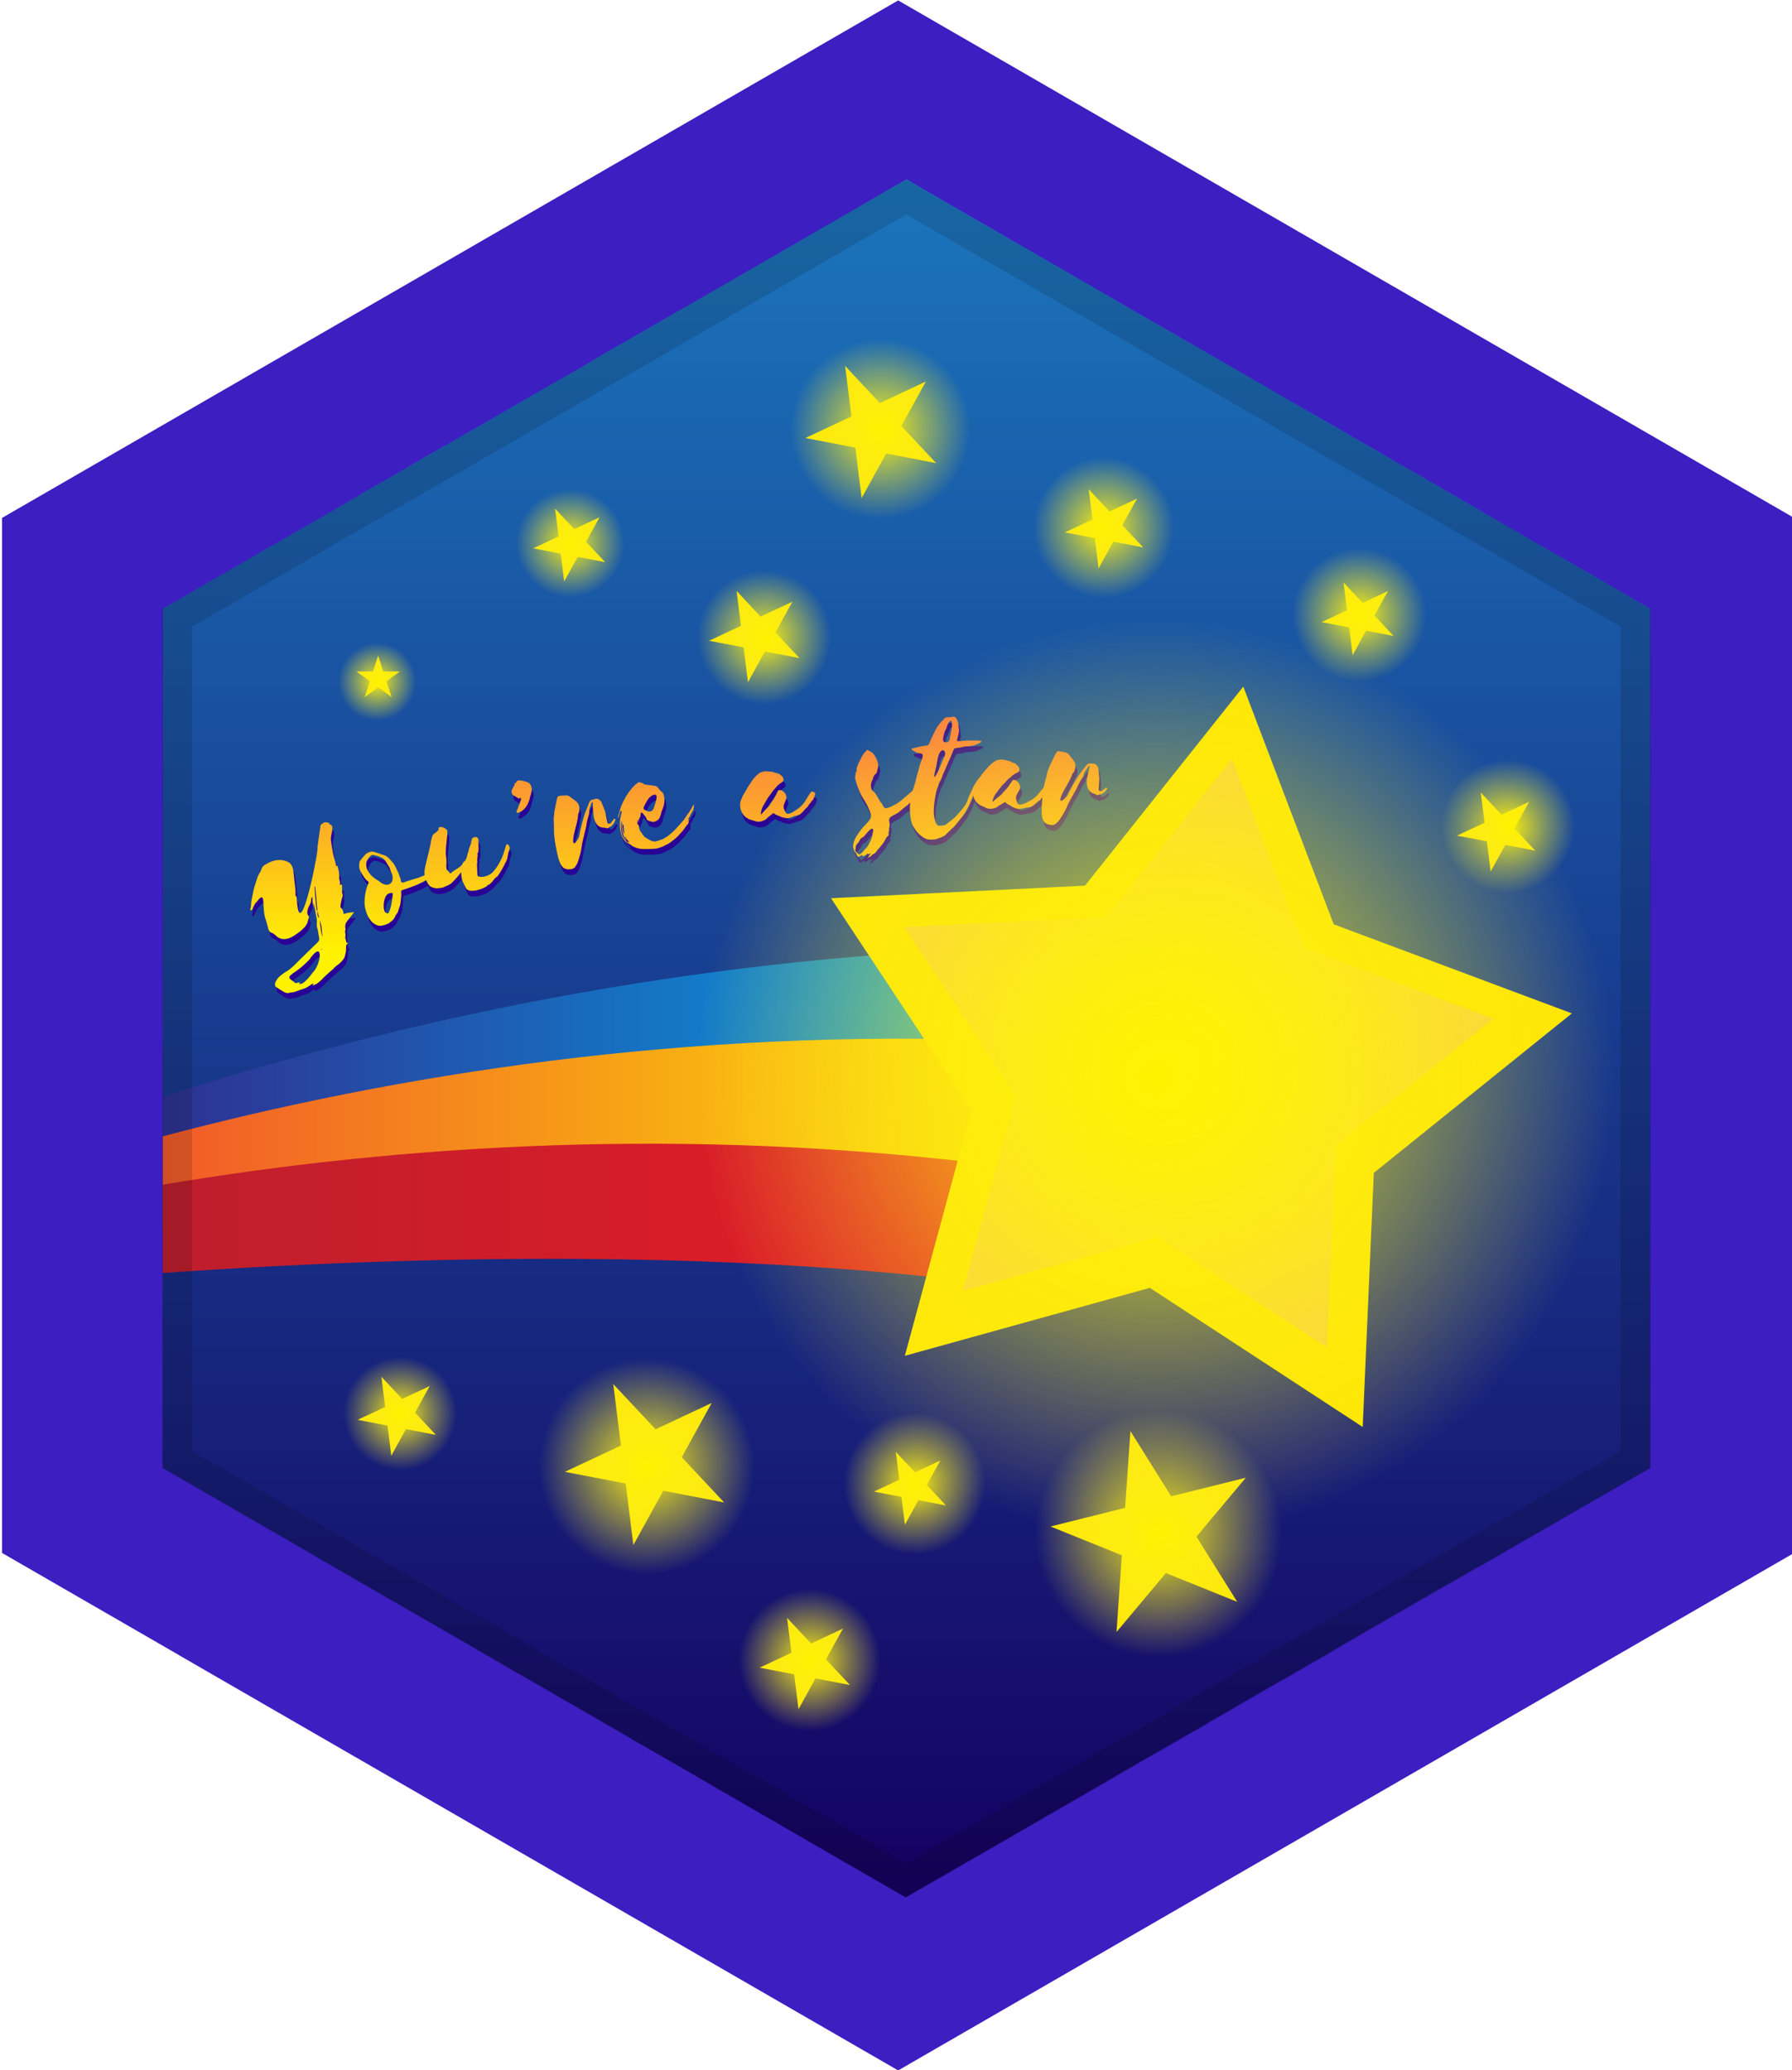 <svg xmlns="http://www.w3.org/2000/svg" xmlns:xlink="http://www.w3.org/1999/xlink" enable-background="new 0 0 110.841 128.017" viewBox="0 0 110.841 128.017"><linearGradient id="a" x1="56.07" x2="56.07" y1="11.085" y2="117.325" gradientUnits="userSpaceOnUse"><stop offset="0" stop-color="#1b75bc"/><stop offset="1" stop-color="#150060"/></linearGradient><linearGradient id="b" x1="10.07" x2="66.93" y1="65.605" y2="65.605" gradientUnits="userSpaceOnUse"><stop offset="0" stop-color="#2e3192"/><stop offset="1" stop-color="#00aeef"/></linearGradient><linearGradient id="c" x1="10.07" x2="69.03" y1="70.101" y2="70.101" gradientUnits="userSpaceOnUse"><stop offset="0" stop-color="#f15a29"/><stop offset="1" stop-color="#fff200"/></linearGradient><linearGradient id="d" x1="10.07" x2="70.22" y1="75.618" y2="75.618" gradientUnits="userSpaceOnUse"><stop offset="0" stop-color="#be1e2d"/><stop offset="1" stop-color="#ed1c24"/></linearGradient><radialGradient id="e" cx="75.304" cy="61.908" r="18.209" gradientTransform="matrix(1 .001 -.001 1 -1.112 3.155)" gradientUnits="userSpaceOnUse"><stop offset="0" stop-color="#fff200"/><stop offset="1" stop-color="#fbd140"/></radialGradient><linearGradient id="f"><stop offset="0" stop-color="#fff200"/><stop offset="1" stop-color="#fb7e40"/></linearGradient><linearGradient id="g" x1="18.693" x2="18.693" y1="58.888" y2="45.41" gradientUnits="userSpaceOnUse" xlink:href="#f"/><linearGradient id="h" x1="24.454" x2="24.454" y1="58.888" y2="45.41" gradientUnits="userSpaceOnUse" xlink:href="#f"/><linearGradient id="i" x1="28.892" x2="28.892" y1="58.888" y2="45.41" gradientUnits="userSpaceOnUse" xlink:href="#f"/><linearGradient id="j" x1="32.269" x2="32.269" y1="58.888" y2="45.41" gradientUnits="userSpaceOnUse" xlink:href="#f"/><linearGradient id="k" x1="36.156" x2="36.156" y1="58.888" y2="45.41" gradientUnits="userSpaceOnUse" xlink:href="#f"/><linearGradient id="l" x1="40.58" x2="40.58" y1="58.888" y2="45.41" gradientUnits="userSpaceOnUse" xlink:href="#f"/><linearGradient id="m" x1="48.103" x2="48.103" y1="58.888" y2="45.41" gradientUnits="userSpaceOnUse" xlink:href="#f"/><linearGradient id="n" x1="54.832" x2="54.832" y1="58.888" y2="45.41" gradientUnits="userSpaceOnUse" xlink:href="#f"/><linearGradient id="o" x1="58.496" x2="58.496" y1="58.888" y2="45.41" gradientUnits="userSpaceOnUse" xlink:href="#f"/><linearGradient id="p" x1="62.538" x2="62.538" y1="58.888" y2="45.41" gradientUnits="userSpaceOnUse" xlink:href="#f"/><linearGradient id="q" x1="66.458" x2="66.458" y1="58.888" y2="45.41" gradientUnits="userSpaceOnUse" xlink:href="#f"/><radialGradient id="r" cx="71.5" cy="66.667" r="28.375" gradientUnits="userSpaceOnUse"><stop offset="0" stop-color="#fff200"/><stop offset="1" stop-color="#f9ed32" stop-opacity="0"/></radialGradient><linearGradient id="s"><stop offset="0" stop-color="#fff200"/><stop offset=".358" stop-color="#fcf018" stop-opacity=".642"/><stop offset=".736" stop-color="#faee2b" stop-opacity=".264"/><stop offset="1" stop-color="#f9ed32" stop-opacity="0"/></linearGradient><radialGradient id="t" cx="54.458" cy="26.531" r="5.563" gradientUnits="userSpaceOnUse" xlink:href="#s"/><radialGradient id="u" cx="68.271" cy="32.625" r="4.344" gradientUnits="userSpaceOnUse" xlink:href="#s"/><radialGradient id="v" cx="84.083" cy="38.031" r="4.135" gradientUnits="userSpaceOnUse" xlink:href="#s"/><radialGradient id="w" cx="93.271" cy="51.094" r="4.135" gradientUnits="userSpaceOnUse" xlink:href="#s"/><radialGradient id="x" cx="47.271" cy="39.406" r="4.135" gradientUnits="userSpaceOnUse" xlink:href="#s"/><radialGradient id="y" cx="35.271" cy="33.594" r="3.344" gradientUnits="userSpaceOnUse" xlink:href="#s"/><radialGradient id="z" cx="23.333" cy="42.156" r="2.406" gradientUnits="userSpaceOnUse" xlink:href="#s"/><radialGradient id="A" cx="24.75" cy="87.406" r="3.5" gradientUnits="userSpaceOnUse" xlink:href="#s"/><radialGradient id="B" cx="40" cy="90.656" r="6.667" gradientUnits="userSpaceOnUse" xlink:href="#s"/><radialGradient id="C" cx="50.083" cy="102.656" r="4.385" gradientUnits="userSpaceOnUse" xlink:href="#s"/><radialGradient id="D" cx="56.583" cy="91.74" r="4.385" gradientUnits="userSpaceOnUse" xlink:href="#s"/><radialGradient id="E" cx="71.667" cy="94.823" r="7.635" gradientUnits="userSpaceOnUse" xlink:href="#s"/><path fill="#3d1ec1" d="m110.975 32.026v64l-55.42 32-44.35-25.6-.2-.12-10.88-6.28v-64l55.43-32z"/><path fill="url(#a)" d="m102.07 37.635v53.14l-.01.01-1.09.62-.33.19-.13.07-.88.51-3.14 1.81-.2.12-1.93 1.11-.16.09-1.48.86-.47.27-.14.08-.47.27-.24.13-.03.01-.1.04-.11.07-2.46 1.41-.57.33-.82.47-1.05.6-.04.03-1.23.71-.45.26-.02.02h-.01l-1.54.89-.87.52-.16.09-1.1.63-.05.03-.07.04-.08.05-.41.24-.03.01-.05.03-.05.02-.06.04v.01l-.78.45-.18.09-.02.02-.04.02-1.01.58-.14.08-.15.09-.05.03-.32.18-.24.14h-.01l-.07.04-.64.38-.2.12-.33.19-.25.14c0 .01-.01.01-.01.01l-.47.27-.42.24-.04.03-.57.33-2.33 1.34-.63.36-.06.03-3.5 2.03-.02.01-.01.01-.4.23-.35.2-.5.29-.14.08-1.25.72-.98.57-.39.22-.01.01-.43.25-.4.23-2.36 1.36-.36.21-.04.02-.18.1-.5.29-1.87 1.08-.56.32h-.01l-.32.19-.48.28-.14-.08-1.28-.74-.85-.49-.03-.01-.91-.53-.17-.1-.05-.03-.18-.1-.43-.25-.17-.1-3.36-1.94-.04-.03-2.07-1.19-4.75-2.76-.61-.35-.69-.39-.93-.54-.22-.12-.09-.06-.03-.02-2.23-1.29-1.22-.71-.37-.21-.39-.22-.08-.05-.15-.08-.26-.15-.24-.15-.09-.05-.35-.2-.08-.05-.08-.04-.04-.03-1.3-.74-.05-.03-.15-.08-.37-.22-1.71-.99-2.51-1.46-2.09-1.2-.82-.47-.09-.05-.5-.29-.01-.01-.21-.12h-.01l-1.04-.6c-.01-.01-.01-.01-.02-.01l-1.86-1.08-1.02-.59-1.33-.77-.72-.43-.04-.02-.02-.01-.29-.17s-.01 0-.02-.01l-.26-.15-.02-.01-3.3-1.9-3.41-1.97-.09-.05-.08-.04-.03-.02v-53.14l5.66-3.26.77-.46h.01l.25-.14.58-.33 1.75-1.01 2.27-1.31.82-.48.15-.09 2.07-1.19.98-.57 1.01-.59.42-.24.45-.26.25-.14h.01l.57-.33 3.23-1.86 1.58-.92.17-.09 1.66-.95.78-.45.38-.22.44-.26 1.1-.65.52-.3 2.28-1.3.69-.41 1.4-.8h.01l.05-.03 5.72-3.3.19-.11.27-.16 2.86-1.65 3.21-1.86 1.44-.83 1.06.62 6.49 3.75 2.6 1.5 3.95 2.28 1.34.77 6.64 3.83 1.04.61 2.3 1.31.87.5 1.52.88 1.37.79.8.46.09.06 1.81 1.04 3.78 2.18.04.03v.01l.26.14.26.16.4.23.92.53.54.31.02.01 1.92 1.11.78.44.44.25 1.94 1.12z"/><path fill="url(#b)" d="m66.93 64.495s-1.41-.1-4.19-.06c-7.59.11-25.39 1.24-52.67 8.09v-4.7c13.54-4.37 30.58-8.24 49.98-9.14l6.77 1.48z"/><path fill="url(#c)" d="m69.03 68.375-.27 4.33s-2.2-.34-6.56-.57c-8.74-.44-26.21-.41-52.13 3.84v-5.71c14.22-3.77 32.27-6.72 52.56-5.9l.11.07z"/><path fill="url(#d)" d="m70.22 77.195-2.36 3.32s-18.55-4.53-57.79-1.8v-5.46c14.26-2.4 32.26-3.7 52.13-1.12.74.09 1.49.19 2.24.3z"/><path fill="#ffe600" d="m76.901 42.456 5.593 14.699 14.732 5.508-12.252 9.862-.686 15.713-13.165-8.604-15.156 4.203 4.115-15.18-8.68-13.115 15.708-.777z"/><path fill="url(#e)" d="m76.207 46.921 4.447 11.688 11.713 4.38-9.742 7.841-.546 12.493-10.468-6.841-12.051 3.341 3.272-12.07-6.902-10.428 12.49-.618z"/><path fill="#290296" d="m20.988 53.891c.036.178.126.426.115.621-.004.103-.029.206.021.286.037.059.021.171.018.275.04-.002.06-.022.112-.028.024.106.017.229.018.351.001.1-.001.198.035.281.032.072-.045.202-.064.304-.02.108-.04.219-.067.331-.007.053-.002.102.011.175.095.003.182.278.184.392.22-.093.416-.101.648-.12-.101.126-.182.231-.263.338-.081.106-.166.201-.231.314-.057.097-.066.216-.056.315 0 .038.025.067.021.094-.082.171.042.292-.024.47-.007.015-.003.027.005.049.022.094.043.189.078.317.011-.004.05-.006.101-.012-.045.055-.096.113-.112.157-.021.059-.023.165-.018.237.011.151-.048.325-.09.495-.003.027-.029.062-.043.093-.122.161-.253.31-.418.415-.093.059-.175.157-.26.241-.187.162-.383.328-.57.517-.091.1-.199.202-.293.283-.119.104-.249.163-.4.211.025-.036.034-.078.062-.141-.075.043-.12.061-.172.095-.14.108-.28.195-.428.238-.171.05-.35.123-.516.185-.077.029-.159.045-.227.055-.035.005-.071-.01-.103.004-.165.082-.302.009-.421-.058-.156-.088-.324-.202-.474-.308-.053-.03-.063-.182-.006-.297.072-.146.17-.276.286-.367.128-.099.255-.205.39-.279.274-.151.52-.42.757-.658.381-.373.755-.741 1.132-1.105.143-.145.155-.168.125-.332-.028-.15-.059-.324-.084-.495-.004-.011-.004-.011-.009-.022-.099-.258-.009-.407-.061-.683s-.107-.562-.163-.849c-.004-.011-.013-.033-.04-.036.018.083.02.159.038.242-.085-.185-.084-.43-.101-.655-.012.004-.024.009-.029-.002-.019.059-.049.122-.043.171-.002.245-.15.353-.213.609-.035.155-.038.285.052.378.016.007.029.041.03.078-.014.07-.039.144-.064.218-.057.305-.272.479-.481.665-.091.074-.187.138-.282.203-.494.351-.917.37-1.239.049-.276-.276-.369-.06-.475-.492-.166-.678-.222-.562-.266-1.278-.028-.459-.003-.882-.429-.303-.105.083-.151.205-.206.307-.017.059-.046.123-.079.176-.018.021-.067.041-.09.05-.016-.006-.023-.055-.021-.082.069-.199.04-.368.075-.552.077-.383.137-.745.275-1.126.04-.107.069-.243.112-.344.04-.094.097-.178.144-.266.036-.067.073-.133.087-.203.033-.091.088-.165.164-.221.531-.355 1.026-.419 1.45-.223.267.116.352.398.374.717.018.247.06.508.084.752.013.135.035.27.036.411-.022.472.064.026.084.495.163 2.73 1.21-2.398 1.268-3.11-.001-.153.02-.303.042-.45.034-.219.068-.46.097-.687.016-.108.042-.225.045-.335.002-.063.048-.112.103-.139.241-.119.026-.099.277-.086.229.012.08.067.262.149.237.107-.034.65.007.953.042.314.075.54.138.842.048.234.154.506.191.76.025-.009.052-.007.077-.016zm-1.904 7.053c.13-.131.243-.279.356-.427.57-.549.709-2.152-.204-.81-.293.297-.592.573-.933.777-.059.05-.124.094-.182.139-.114.09-.147.197-.061.271.09.077.191.142.288.219.041.035.08.051.151.015.051-.025.116-.008.204-.018-.059.05-.077.071-.106.095.19.013.318-.093.486-.262zm.917-1.923c.002.038.003.076-.003.13.017-.058.016-.096.026-.139-.012.005-.012.005-.023.009zm.056-.716c-.036-.371-.032-.745-.175-1.05.053.352.074.717.175 1.05zm-.199-1.182c-.04-.177-.086-.32-.107-.46-.038-.248-.051-.51-.071-.755-.019-.242-.051-.494-.075-.741-.032.025-.04.041-.032.063.033.411.054.826.101 1.232.014.071-.004.168.072.19-.018.2.015.393.112.471z"/><path fill="#290296" d="m22.892 54.873c-.202-.159-.346-.395-.476-.634-.097-.178-.106-.383-.06-.601.005-.027.021-.058.065-.086.07-.113.174-.223.286-.352.086-.099.242-.158.369-.189.091-.022.442.104.517.13.09.031.187.077.287.094.139.055.246.134.355.262.066.08.13.151.191.215.071.075.127.203.181.307.048.092.071.178.126.262.015.008.015.008.023.03-.096-.171.034.081.037.114.014.126.123.269.115.391-.005.072.083.137.18.105.573-.225.826-.217 1.373-.487.053-.042.102-.095.164-.152.02-.018.049-.052.07-.072.034.027.036.077.032.103-.018.069.109.054.075.115-.247.478-1.346.814-1.774.955-.012.004-.023.008-.036.012-.035.011-.067.034-.059.058.007.023-.002.038-.006.065.028.206-.017.424-.037.643-.014.156-.063.286-.111.416-.024.084-.044.179-.1.249-.019.019-.035.05-.062.084-.02.019-.048.054-.048.092-.059.134-.138.249-.255.327-.024.008-.074.051-.102.085-.148.101-.319.144-.474.176-.214.045-.409-.048-.594-.199-.066-.079-.158-.183-.212-.269-.104-.164-.179-.395-.231-.618-.053-.223-.043-.459-.018-.692.029-.275.1-.556.208-.822.032-.024.024-.046.024-.084-.004-.012-.008-.023-.023-.03zm1.274-.937c-.074-.104-.127-.226-.205-.336-.072-.102-.153-.177-.26-.217-.064-.029-.13-.067-.203-.083-.083-.019-.168-.058-.268-.075-.183-.064-.369.265-.427.373-.179.543.339 1.025.742 1.23.566.53 1.122.093.724-.622-.006-.099-.056-.204-.102-.269zm-.314 2.573c.008.061.031.129.051.186-.016.031.011.034.031.052.043.049.11.089.176.092.011-.004.011-.004.02-.02.008-.015.028-.035.035-.05.13-.272.183-.581.214-.882.028-.111.018-.221.027-.313-.311-.022-.417.129-.497.37-.072.218-.057.336-.058.564z"/><path fill="#290296" d="m28.079 54.929c-.158.164-.437.232-.558.306-.107.032-.398.059-.495.039-.351-.08-.388-.156-.566-.515-.065-.081-.09-.309-.091-.5-0-.262.339-1.435.375-1.709.023-.145.045-.29.102-.457.013-.091.068-.14.118-.185.067-.061.161-.086.205-.162.158-.147.001-.195.117-.235.116-.04.223-.016.309.046.052-.003.069.055.132.086.044.012.044.062.058.108.011.309-.099.929-.089 1.226-.037.099.029.432.03.504.002.114.017.232-.009.365.003.099.006.285.068.318.062.032.148.231.212.187.244-.235.625-.358.729-.589.06-.154.133-.126.201-.257.052-.102.065-.181.085-.249.03-.171.055-.128.081-.272.03-.17.1-.34.162-.494.007-.114.029-.246.085-.31.06-.07.111-.048.155-.056.161-.031.025-.007.15.021.038.039.026.093.069.106-.025.243.027.478-.011.762-.014.091-.013.004-.056.128.031.066.009.185-.011.289-.022.115.028.241-.018.354.014.419.025.641.038.687.006.161.485.152.837-.096.241-.17.615-.776.751-1.196.048-.162.099-.328.169-.541.074-.225.256.084.228.176-.02.067-.034.12-.037.158-.079.095-.09.495-.157.587-.018.029.004.061-.051.1-.104.239-.33.646-.519.897-.102.052-.134.091-.199.166-.065.075-.082.13-.173.209-.068.058-.082.072-.109.117-.101.003-.115.044-.144.078-.191.19-1.142.509-1.324.14-.165-.336-.281-.518-.287-.941-.01-.035-.01-.035-.013-.046-.121.211-.385.479-.55.65z"/><path fill="#290296" d="m32.062 48.699c.034-.07.121-.104.177-.093.109.01.194.027.293.052.056.011.127.031.202.062.202.062.304.322.269.565-.021.079-.046.173-.063.237-.01.037-.045.085-.04.108-.02.14-.067.267-.118.387-.064.15-.155.285-.274.388-.075.068-.151.136-.247.172 0 0-.012.003-.025.006-.046.024-.117.054-.169.006-.024-.044.023-.118.049-.173.052-.161.126-.34.189-.516.031-.032.03-.085.036-.12.004-.025-.005-.073-.008-.085-.021-.032-.065.004-.087.022-.009.014-.022.017-.035.021-.061-.034-.126-.08-.187-.114-.021-.032-.061-.034-.093-.051-.156-.097-.227-.216-.132-.424.038-.059.061-.133.1-.186.035-.047.068-.103.025-.167.079-.007.11-.039.137-.095z"/><path fill="#290296" d="m35.958 51.977c.007-.184.257-1.119.317-1.271.047-.119.097-.259.141-.374.04-.104.105-.234.137-.336.029-.091.101-.163.169-.183.079-.023.16-.046.234-.061.15-.031.26.057.365.195.002.011.005.023.01.047.056.147.127.306.185.464.055.147.077.315.109.468.021.106.055.209.064.317.068.023.066.072.075.058.02-.029.114-.011.133-.039.007-.026.03-.043.037-.069.042-.045.093-.093.123-.159.027-.059.062-.073.122-.024.007.035.002.073-.031.104-.01.014-.02.042-.025.066-.008.034-.022.078-.057.097-.01.014-.02.029-.03.043-.01.014-.032.031-.03.042-.01.014-.022.017-.032.031-.04.057-.074.076-.123.086-.012.002-.059.026-.101.069-.031.031-.069.039-.099.02-.096-.029-.19-.031-.277-.041-.142-.016-.295-.112-.388-.263-.118-.192-.175-.439-.177-.661-.001-.107-.019-.206-.024-.301-.004-.071-.015-.159-.007-.219.006-.045.008-.087-.015-.132-.012.003-.04-.004-.035.019-.01.015-.029.043-.037.069-.03.105-.072.211-.112.33-.024.066-.034.142-.029.227.022.045-.008.087-.012.125-.07.223-.124.437-.154.67-.022.175-.081.337-.119.517-.056.27-.142.522-.17.798-.007.087-.037.194-.05.294-.01.073-.185.705-.244.779.005.023-.028.043-.047.072-.1.231-.271.258-.473.255-.019.029-.048.011-.078-.007-.202-.002-.343-.156-.443-.377-.084-.187-.137-.403-.179-.599-.064-.299-.135-.627-.165-.922-.034-.334-.041-.337-.036-.656.007-.449-.053-.394.015-.89-.007-.085.029-.154.036-.242.038-.231.092-.449.127-.645.027-.147.073-.188.19-.203.081-.011.207-.019.323-.023.075-.003.189-.004.275.062.117.089.294.209.424.324.151.134.199.306.181.538-.018.239-.074.077-.082.337-.054.527-.258.984-.298 1.454-.051.597.378-.076.386-.282z"/><path fill="#290296" d="m39.733 50.823c.004.024-.015.051-.038.068-.01.014-.033.03-.026.065-.003.05-.016.063-.048.082-.022.014-.021.028-.02.101.024-.004.037-.007.051.003 0 0 0 0 .002.011-.025.005-.049.009-.086.016.005-.037-.001-.073-.005-.096-.012.002-.024.004-.024.004.003.085.006.17.009.255.027.007.041.017.053.014.027.08.041.151.056.234.015.083.052.161.088.203.034.04.192.282.237.322.202.134.459.295.645.286.059-.003.406-.121.465-.143.278-.134.533-.337.769-.581.182-.188.35-.398.533-.598.01-.013.021-.028.032-.041.061-.095.123-.178.184-.273.115-.152.219-.301.306-.473.028-.065.057-.13.128-.166-.009.111-.018.209-.053.312-.008.038-.026.077-.048.105-.062.094-.112.175-.147.277-.03.054-.072.109-.101.162-.01.014-.018.04-.038.079.035-.018.058-.033.093-.051-.001.073-.06.095-.064.156.015.009.017.022.043.029-.028.065-.059.111-.101.162-.058.07-.126.154-.176.235-.092.136-.199.251-.306.365-.053.057-.1.113-.15.158-.043.039-.088.083-.13.119-.057.049-.134.095-.2.155-.11.092-.234.174-.363.221-.035.018-.069.036-.104.055-.137.072-.284.118-.423.159-.162.048-.905.055-1.074.026-.456-.085-.58-.269-.806-.396-.085-.045-.164-.127-.219-.214-.09-.141-.143-.308-.183-.477-.081-.35-.043-.738.054-1.098.024-.078.024-.078-.01-.182-.055.047-.087.078-.098.153-.017.114-.048.217-.089.335-.021-.106.015-.186.036-.276.057-.231.135-.455.231-.668.1-.222.22-.433.358-.63.143-.204.302-.398.482-.553.046-.033.082-.058.115-.082.049-.036.12-.047.168-.006.035.03.094.012.121.027.036.019.063.062.093.081.137.037.634.071.76.122.042.017.074.06.108.103.081.096.151.205.251.261.029.019.05.065.068.098.05.138.076.273.072.426-.004.162-.045.336-.108.493-.035.091-.078.174-.094.271-.013.082-.051.169-.083.258-.035.099-.12.174-.191.216-.065.038-.157.081-.228.077-.036-.002-.074.013-.107-.03-.002-.012-.015-.01-.015-.01-.096.03-.176-.066-.257-.088-.014-.01-.034-.043-.036-.055.017-.052-.013-.071-.031-.104-.066-.086-.135-.183-.214-.266-.02-.033-.077-.031-.089.004-.014.042-.043.118-.029.189zm-.967 1.281c.02.033.044.057.055.087.011.028.048.052.034.103-.015-.009-.027-.007-.029-.019-.084-.106-.138-.254-.193-.402-.014-.01-.005-.024-.007-.035-.035-.177-.067-.341-.051-.528.005-.038.01-.075.003-.111-.005-.024-.007-.035-.016-.082-.023.078-.04.131-.042.179-.003.059-.003.111-.004.172.011.315.079.596.261.817.033.042.077.071.122.111.029.019.056.026.094.03.002.012.012-.002.037-.007-.048-.052-.093-.096-.129-.146-.045-.062-.064-.134-.112-.186-.012.003-.023.017-.023.017zm-.147-.753c-.024.2.022.375.082.546.002.012.014.01.029.019-.012-.132-.027-.255-.034-.372-.005-.083-.007-.17-.058-.233-.01.014-.02.028-.018.04zm.929.128c.002.012.002.012.004.024-.002-.012-.002-.012-.004-.024zm.453-1.363c-.019.04-.048.094-.064.146-.035.091-.012.148.056.172.042.017.095.031.127.062.09.069.196.044.283.01.079-.03.131-.133.166-.224.052-.216.095-.26.134-.474.122-.484-.259-.308-.421-.133-.12.119-.194.29-.281.44z"/><path fill="#290296" d="m50.544 49.397c-.005.085-.105.383-.163.436-.036.015-.045.052-.07.067-.044.064-.078.115-.123.168-.022.026-.058.053-.067.09-.03.075-.076.115-.136.157-.023.014-.047.028-.057.053-.067.091-.159.178-.227.251-.063.067-.141.113-.223.142-.105.037-.212.043-.303.09-.082.042-.181.055-.279.089-.037.004-.073.008-.111.011-.154-.032-.304-.04-.438-.122-.013-.01-.04-.02-.065-.029-.117-.036-.234-.084-.32-.17-.093.059-.175.116-.242.184-.047.029-.081.058-.126.099-.012.001-.024.015-.024.015-.062.103-.162.132-.255.174-.158.071-.34.088-.509.024-.067-.028-.131-.044-.195-.061-.376-.099-.603-.342-.692-.699-.046-.185-.037-.374.031-.548.064-.164.135-.332.244-.478-.002-.012.009-.025.021-.039.132-.259.306-.509.469-.747.121-.159.259-.296.437-.426.023-.015.072-.033.111-.037.075-.021.15-.041.237-.051.013-.002.026-.003.038-.004.08.027.181.016.273.03.027.009.053.018.079.015.064.005.115-.001.146.045.014.01.027.009.027.009.063-.007.12.048.184.041.025-.003.052.007.065.017.084.063.178.114.238.192.016.035.031.057.048.092.036.105.017.186-.089.25-.102.061-.202.142-.294.224 0 0 0 0 .001.012-.124.146-.274.283-.369.451-.043.065-.089.118-.133.172-.099.132-.171.273-.255.415-.031.064-.073.129-.105.181-.023.027-.032.052-.041.077-.06.14-.093.277-.103.411-.011.013.003.024.006.048.024-.015.035-.028.045-.042.11-.133.233-.269.37-.393.067-.068.123-.135.163-.224.02-.038.054-.078.087-.118.066-.092.131-.184.183-.285.072-.14.146-.281.219-.434.111-.024.2-.021.284.054.028.021.055.042.083.064.099.098.123.216.148.335.002.024-.009.037-.018.062-.039.113-.097.242-.14.352-.031.082-.035.178-.011.255.028.089.083.196.142.287.029.033.073.056.118.048.081-.014.174-.041.254-.086.07-.04.155-.092.223-.143.077-.057.182-.111.258-.182.057-.053.127-.121.183-.186.147-.17.36-.588.51-.757.011-.013.023-.014.036-.027.089.004.155.046.223.1z"/><path fill="#290296" d="m53.979 53.114c-.048.003-.049.003-.153.081 0 0-.001-.024-.002-.036-.025-.011-.025-.011-.039-.034-.023.025-.06.028-.069.064-.057.051-.118.067-.188.096-.024.013-.024.013-.086-.007.01-.025.009-.036.02-.061-.036.002-.059.028-.095.031-.01.025-.034.038-.058.04-.094.066-.143.046-.198-.047-.029-.07-.046-.141-.098-.186-.08-.09-.1-.209-.132-.339-.003-.048.003-.132.023-.194.026-.158.091-.294.179-.445.178-.288.371-.541.593-.759.442-.448.33-.576.193-.912-.101-.247-.227-.467-.365-.675-.015-.047-.055-.081-.07-.128-.123-.148-.474-1.099-.431-1.222.007-.02.009-.049.032-.099-.018-.071.003-.144.049-.219.01-.037.044-.111.002-.168.034-.062.049-.15.076-.209.025-.055.039-.113.066-.172.016-.035.034-.074.07-.113.034-.074.067-.148.101-.223.045-.099.118-.175.164-.262.011-.025.025-.025.049-.039.037-.026.047-.046.072-.088.028-.048.059-.075.087-.053.092.03.158.063.239.131 0 0 .013-.001.027.01.117.041.353.479.367.629.003.035.021.076.03.095.019.039.004.146-.014.217-.023.093-.039.218-.085.317-.023.049-.044.082-.084.1-.034.016-.072.076-.096.126-.01.037-.059.075-.043.134 0 0 .001.024-.01.037-.035.062-.069.136-.09.197-.044.122-.032.34.011.432.027.058.095.115.134.148.171.123.332.571.476.695.065.044.072.176.124.222.125.258.583-.057.828-.183.167-.086.363-.279.545-.43.134-.101.268-.214.39-.327.085-.075.158-.168.23-.248.056-.062.122-.136.183-.21.026.048.041.083.054.118.027.071.042.143-.006.216-.012.036-.036.061-.035.097-.023.085-.058.164-.106.231-.053.073-.094.185-.154.245-.05.05-.11.1-.158.149-.085.075-.17.15-.254.225-.012.013-.036.037-.048.05-.134.077-.254.202-.387.303-.036.038-.084.076-.132.114-.241.191-.639.244-.596.531.033.217.058.189-.002.48.014.035-.009.061.005.096-.022.037-.01.048-.01.048-.045.074-.015.205-.035.278-.012.025-.035.05-.059.063-.011.012-.023.013-.036.026-.045.074-.102.149-.135.235-.054.135-.365.488-.457.589-.034.05-.057.087-.09.125-.045.074-.152.117-.223.157-.011.012-.023.013-.022.025-.068.088-.151.129-.223.145-.023.013-.022.025-.046.039.066-.112.134-.2.2-.3zm-.536-.965c-.069.025-.139.109-.171.192-.029.073-.071.124-.112.163-.045.044-.1.108-.112.164-.014.063-.005.134-.023.194-.021.071-.005.121.034.154.052.057.104.101.157.158.037.021.087.024.132-.021.04-.039.086-.077.137-.129.045-.046.09-.114.136-.165.105-.091.184-.191.249-.34.022-.025.032-.062.044-.087.055-.099.091-.224.128-.32.04-.105.036-.23.078-.353.013-.001.012-.025.011-.037-.022-.383-.433.194-.57.346-.035.038-.072.063-.118.079z"/><path fill="#290296" d="m60.517 48.892c-.01.059-.039.073-.025.132.011.048-.126.396-.151.444-.075.192-.157.399-.236.576-.094.21-.223.409-.333.614-.049.084-.623.809-.684.858-.158.11-.423.425-.569.524-.097.062-.463.204-.546.215-.154.02-.336.024-.477 0-.243-.04-.649-.389-.78-.625-.065-.106-.142-.199-.184-.318-.055-.154-.107-.41-.12-.584-.068-.972.081-1.155.353-2.136.022-.085.04-.162.055-.242.015-.077.049-.171.069-.242.036-.127.067-.266.102-.387.056-.266.376-.731.066-.782-.09-.009-.168-.003-.245-.053-.072-.047-.157-.079-.235-.124-.027-.023-.066-.046-.081-.105.026-.013.05-.026.063-.026.179-.042.345-.083.524-.124.116-.027.253-.036.371-.058.048-.009.103-.039.127-.099.037-.095.098-.182.122-.291.124-.231.209-.474.347-.692.124-.194.252-.365.42-.512.025-.037.064-.073.09-.098.051-.036.108-.064.169-.051.074.017.156-.014.248-.015.013-0.0.013-0.0.025-.013.183-.038.245.044.303.165.055.116.094.239.095.383.001.072.012.134.027.192.012.046.015.108.002.168-.012.06-.021.124-.036.192-.02.092-.051.192-.075.288 0.0.036.001.06-.012.096.038.024.079.025.128.023.15-.007.329-.033.478-.04.211-.009.452-.002.672-.002.077 0.0.154.024.245.037-.026.036-.039.06-.052.072-.026.024-.065.048-.09.06-.09.036-.193.084-.283.12 0.0.012-.014.012-.014.012-.141.012-.301.067-.451.061-.086-.003-.189.008-.269.038-.05.018-.118.028-.167.037-.096.018-.2.021-.296.039-.049.009-.076.049-.101.097-.012.012-.012.024-.025.036-.15.41-.348.797-.507 1.195-.025.048-.049.097-.061.133-.062.121-.108.235-.146.362-.032.106-.1.218-.158.315-.049.083-.034.193-.096.278-.132.303-.275 1.22-.238 1.673.016.191.071.37.136.549.026.059.076.094.115.142.012-0.0.024.011.049.011.11-.002.332.006.443-.068.072-.049.44-.342.513-.403.183-.182.6-.634.725-.87.108-.203.173-.469.285-.661.05-.12.175-.384.238-.516.062.012.143-.031.138 0zm-1.984-1.758c.13-.284-.06-.537-.261-.283-.172.218-.178.675-.285 1.05-.258 1.001.132.249.302-.198.085-.229.147-.355.244-.568zm.378-1.385c.013-.048.028-.11.037-.169.015-.092.037-.193.048-.288.012-.107.003-.225-.017-.324-.009-.045-.053-.059-.079-.035-.051.037-.09.061-.115.121-.051.097-.102.206-.126.314-.012.036-.038.072-.05.109-.026.048-.058.101-.076.158-.033.106-.057.259-.084.385-.061.29.315.319.39.102.024-.121.048-.241.072-.373z"/><path fill="#290296" d="m65.02 49.053c-.016.083-.153.366-.217.412-.038.011-.052.046-.078.057-.052.058-.092.105-.144.151-.025.023-.064.046-.077.081-.04.071-.091.105-.156.139-.025.011-.051.022-.064.046-.078.081-.181.157-.258.22-.071.058-.154.095-.24.113-.109.024-.216.016-.313.051-.087.031-.189.031-.289.053-.037-.001-.074-.002-.112-.003-.149-.051-.298-.078-.421-.177-.012-.012-.037-.025-.061-.037-.112-.05-.223-.112-.297-.209-.101.046-.189.093-.265.152-.05.023-.088.047-.138.082-.012-0-.026.012-.026.012-.075.095-.178.111-.276.141-.166.051-.349.045-.51-.04-.063-.036-.125-.061-.187-.085-.361-.145-.556-.415-.599-.78-.023-.189.01-.376.1-.54.084-.155.177-.312.304-.444 0-.012.012-.024.026-.036.164-.24.369-.467.561-.682.141-.143.295-.262.488-.367.025-.012.076-.023.115-.023.077-.011.154-.022.244-.021.013 0.0.025 0.0.037.001.076.037.178.038.268.064.026.012.051.025.077.025.063.013.114.014.139.063.012.012.026.012.026.012.064.001.113.062.178.064.025.001.051.013.063.025.075.073.163.135.212.221.012.036.024.061.036.097.022.108-.007.187-.12.237-.108.048-.219.116-.321.185 0 0 0 0-0.0.012-.142.129-.309.246-.425.4-.051.059-.103.106-.154.153-.115.118-.205.249-.306.38-.039.06-.089.119-.128.167-.026.024-.038.048-.051.071-.077.131-.128.263-.155.395-.012.012-0.0.024-0.0.048.026-.012.038-.024.05-.036.126-.118.265-.237.418-.343.075-.059.14-.118.191-.202.025-.035.064-.071.102-.106.077-.083.154-.166.219-.26.089-.13.181-.261.273-.403.114-.01.202.004.276.09.025.025.049.049.075.073.086.11.096.23.105.351-.001.024-.013.035-.026.059-.053.107-.127.228-.184.332-.042.077-.057.172-.043.251.016.092.058.205.105.302.025.037.065.065.112.063.082-.004.179-.018.264-.054.075-.031.166-.072.24-.114.084-.047.195-.087.28-.148.063-.045.141-.104.206-.162.168-.15.433-.537.604-.687.013-.012.025-.011.039-.022.088.015.149.066.209.128z"/><path fill="#290296" d="m66.191 49.453c.056-.176.545-1.012.643-1.143.077-.103.162-.225.235-.323.066-.09.164-.199.222-.287.053-.08.141-.13.213-.132.083-.002.167-.002.243.003.154.01.237.124.303.284-.001.012-.002.024-.003.048.016.157.042.329.057.496.014.156-.008.324-.018.48-.007.108-.002.216-.021.323.06.04.045.087.058.076.027-.022.113.02.139-.002.014-.023.04-.034.054-.057.053-.033.115-.066.161-.121.042-.05.079-.055.126.009-.003.036-.017.071-.057.092-.013.011-.03.035-.042.057-.016.031-.042.069-.081.079-.013.011-.027.022-.04.033-.013.011-.04.021-.04.033-.013.011-.025.011-.04.021-.053.045-.092.054-.142.051-.012-.001-.064.01-.116.04-.038.022-.077.019-.101-.007-.085-.053-.176-.08-.258-.112-.134-.052-.256-.186-.307-.355-.064-.216-.054-.469.003-.685.027-.103.036-.204.056-.297.015-.07.028-.157.051-.213.018-.042.031-.082.02-.131-.013-.001-.038-.015-.039.009-.013.011-.04.034-.055.057-.057.093-.126.185-.196.289-.041.058-.071.128-.088.211.01.049-.031.082-.045.118-.126.197-.236.389-.327.606-.068.163-.168.303-.253.467-.126.246-.275.466-.376.725-.03.083-.087.177-.126.27-.029.068-.365.631-.443.688-.001.024-.039.034-.064.057-.158.197-.33.178-.526.122-.026.023-.049-.002-.073-.027-.196-.056-.292-.241-.33-.48-.032-.202-.027-.425-.015-.625.017-.305.035-.64.084-.933.055-.331.049-.336.138-.643.125-.431.052-.395.249-.855.016-.083.069-.141.098-.224.098-.213.207-.409.294-.589.065-.135.12-.162.238-.146.081.011.206.036.319.062.074.017.184.046.251.132.09.117.23.279.326.425.111.169.112.348.034.567-.081.226-.092.055-.169.303-.191.495-.51.881-.672 1.324-.207.563.387.026.449-.171z"/><path fill="url(#g)" d="m20.874 53.537c.036.178.126.426.115.621-.004.103-.029.206.021.286.037.059.021.171.018.275.04-.002.06-.022.112-.028.024.106.017.229.018.351.001.1-.001.198.035.281.032.072-.045.202-.064.304-.02.108-.04.219-.067.331-.007.053-.002.102.011.175.095.003.182.278.184.392.22-.093.416-.101.648-.12-.101.126-.182.231-.263.338-.081.106-.166.201-.231.314-.057.097-.066.216-.056.315 0 .038.025.067.021.094-.082.171.042.292-.024.47-.007.015-.003.027.005.049.022.094.043.189.078.317.011-.004.05-.006.101-.012-.045.055-.096.113-.112.157-.021.059-.023.165-.018.237.011.151-.048.325-.09.495-.003.027-.029.062-.043.093-.122.161-.253.31-.418.415-.093.059-.175.157-.26.241-.187.162-.383.328-.57.517-.091.1-.199.202-.293.283-.119.104-.249.163-.4.211.025-.036.034-.078.062-.141-.075.043-.12.061-.172.095-.14.108-.28.195-.428.238-.171.05-.35.123-.516.185-.077.029-.159.045-.227.055-.035.005-.071-.01-.103.004-.165.082-.302.009-.421-.058-.156-.088-.324-.202-.474-.308-.053-.03-.063-.182-.006-.297.072-.146.17-.276.286-.367.128-.099.255-.205.39-.279.274-.151.52-.42.757-.658.381-.373.755-.741 1.132-1.105.143-.145.155-.168.125-.332-.028-.15-.059-.324-.084-.495-.004-.011-.004-.011-.009-.022-.099-.258-.009-.407-.061-.683s-.107-.562-.163-.849c-.004-.011-.013-.033-.04-.036.018.083.02.159.038.242-.085-.185-.084-.43-.101-.655-.012.004-.024.009-.029-.002-.019.059-.049.122-.043.171-.002.245-.15.353-.213.609-.035.155-.038.285.052.378.016.007.029.041.03.078-.014.07-.039.144-.064.218-.057.305-.272.479-.481.665-.091.074-.187.138-.282.203-.494.351-.917.37-1.239.049-.276-.276-.369-.06-.475-.492-.166-.678-.222-.562-.266-1.278-.028-.459-.003-.882-.429-.303-.105.083-.151.205-.206.307-.017.059-.046.123-.079.176-.018.021-.067.041-.09.05-.016-.006-.023-.055-.021-.082.069-.199.04-.368.075-.552.077-.383.137-.745.275-1.126.04-.107.069-.243.112-.344.04-.094.097-.178.144-.266.036-.067.073-.133.087-.203.033-.091.088-.165.164-.221.531-.355 1.026-.419 1.45-.223.267.116.352.398.374.717.018.247.06.508.084.752.013.135.035.27.036.411-.022.472.064.026.084.495.163 2.73 1.21-2.398 1.268-3.11-.001-.153.02-.303.042-.45.034-.219.068-.46.097-.687.016-.108.042-.225.045-.335.002-.063.048-.112.103-.139.241-.119.026-.099.277-.086.229.012.08.067.262.149.237.107-.034.65.007.953.042.314.075.54.138.842.048.234.154.506.191.76.025-.009.052-.007.077-.016zm-1.904 7.053c.13-.131.243-.279.356-.427.57-.549.709-2.152-.204-.81-.293.297-.592.573-.933.777-.059.05-.124.094-.182.139-.114.09-.147.197-.061.271.09.077.191.142.288.219.041.035.08.051.151.015.051-.025.116-.008.204-.018-.059.05-.077.071-.106.095.19.013.318-.092.486-.262zm.917-1.923c.002.038.003.076-.003.13.017-.058.016-.096.026-.139-.012.005-.012.005-.023.009zm.056-.716c-.036-.371-.032-.745-.175-1.05.053.352.074.717.175 1.05zm-.199-1.182c-.04-.177-.086-.32-.107-.46-.038-.248-.051-.51-.071-.755-.019-.242-.051-.494-.075-.741-.032.025-.04.041-.032.063.033.411.054.826.101 1.232.014.071-.004.168.072.19-.018.2.015.393.112.471z"/><path fill="url(#h)" d="m22.777 54.518c-.202-.159-.346-.395-.476-.634-.097-.178-.106-.383-.06-.601.005-.027.021-.058.065-.086.07-.113.174-.223.286-.352.086-.099.242-.158.369-.189.091-.022.442.104.517.13.09.031.187.077.287.094.139.055.246.134.355.262.066.08.13.151.191.215.071.075.127.203.181.307.048.092.071.178.126.262.015.008.015.008.023.03-.096-.171.034.081.037.114.014.126.123.269.115.391-.005.072.083.137.18.105.573-.225.826-.217 1.373-.487.053-.042.102-.095.164-.152.02-.018.049-.052.07-.072.034.027.036.077.032.103-.018.069.109.054.075.115-.247.478-1.346.814-1.774.955-.012.004-.023.008-.036.012-.035.011-.067.034-.059.058.007.023-.002.038-.006.065.028.206-.017.424-.037.643-.014.156-.063.286-.111.416-.024.084-.044.179-.1.249-.019.019-.035.05-.062.084-.02.019-.048.054-.048.092-.059.134-.138.249-.255.327-.024.008-.074.051-.102.085-.148.101-.319.144-.474.176-.214.045-.409-.048-.594-.199-.066-.079-.158-.183-.212-.269-.104-.164-.179-.395-.231-.618-.053-.223-.043-.459-.018-.692.029-.275.1-.556.208-.822.032-.024.024-.046.024-.084-.004-.012-.008-.023-.023-.03zm1.274-.937c-.074-.104-.127-.226-.205-.336-.072-.102-.153-.177-.26-.217-.064-.029-.13-.067-.203-.083-.083-.019-.168-.058-.268-.075-.183-.064-.369.265-.427.373-.179.543.339 1.025.742 1.23.566.53 1.122.093.724-.622-.006-.099-.056-.204-.102-.269zm-.314 2.573c.008.061.031.129.051.186-.016.031.011.034.031.052.043.049.11.089.176.092.011-.004.011-.004.02-.02.008-.015.028-.035.035-.05.13-.272.183-.581.214-.882.028-.111.018-.221.027-.313-.311-.022-.417.129-.497.37-.072.218-.057.336-.058.564z"/><path fill="url(#i)" d="m27.964 54.575c-.158.164-.437.232-.558.306-.107.032-.398.059-.495.039-.351-.08-.388-.156-.566-.515-.065-.081-.09-.309-.091-.5-0-.262.339-1.435.375-1.709.023-.145.045-.29.102-.457.013-.091.068-.14.118-.185.067-.061.161-.086.205-.162.158-.147.001-.195.117-.235.116-.04.223-.016.309.046.052-.003.069.055.132.086.044.012.044.062.058.108.011.309-.099.929-.089 1.226-.037.099.029.432.03.504.002.114.017.232-.009.365.003.099.006.285.068.318.062.032.148.231.212.187.244-.235.625-.358.729-.589.06-.154.133-.126.201-.257.052-.102.065-.181.085-.249.03-.171.055-.128.081-.272.03-.17.1-.34.162-.494.007-.114.029-.246.085-.31.06-.07.111-.048.155-.056.161-.031.025-.007.15.021.038.039.026.093.069.106-.025.243.027.478-.011.762-.014.091-.013.004-.056.128.031.066.009.185-.011.289-.022.115.028.241-.018.354.014.419.025.641.038.687.006.161.485.152.837-.096.241-.17.615-.776.751-1.196.048-.162.099-.328.169-.541.074-.225.256.084.228.176-.02.067-.034.12-.037.158-.079.095-.09.495-.157.587-.018.029.004.061-.051.1-.104.239-.33.646-.519.897-.102.052-.134.091-.199.166-.065.075-.082.13-.173.209-.068.058-.082.072-.109.117-.101.003-.115.044-.144.078-.191.19-1.142.509-1.324.14-.165-.336-.281-.518-.287-.941-.01-.035-.01-.035-.013-.046-.121.21-.385.479-.55.65z"/><path fill="url(#j)" d="m31.947 48.345c.034-.07.121-.104.177-.093.109.01.194.027.293.052.056.011.127.031.202.062.202.062.304.322.269.565-.021.079-.046.173-.063.237-.01.037-.045.085-.04.108-.02.14-.067.267-.118.387-.064.15-.155.285-.274.388-.075.068-.151.136-.247.172 0 0-.012.003-.025.006-.046.024-.117.054-.169.006-.024-.044.023-.118.049-.173.052-.161.126-.34.189-.516.031-.032.03-.085.036-.12.004-.025-.005-.073-.008-.085-.021-.032-.065.004-.087.022-.009.014-.022.017-.035.021-.061-.034-.126-.08-.187-.114-.021-.032-.061-.034-.093-.051-.156-.097-.227-.216-.132-.424.038-.059.061-.133.1-.186.035-.047.068-.103.025-.167.079-.007.11-.039.137-.095z"/><path fill="url(#k)" d="m35.843 51.623c.007-.184.257-1.119.317-1.271.047-.119.097-.259.141-.374.04-.104.105-.234.137-.336.029-.091.101-.163.169-.183.079-.023.16-.046.234-.061.15-.031.26.057.365.195.002.011.005.023.01.047.056.147.127.306.185.464.055.147.077.315.109.468.021.106.055.209.064.317.068.023.066.072.075.058.02-.029.114-.011.133-.039.007-.026.03-.043.037-.069.042-.045.093-.093.123-.159.027-.059.062-.073.122-.024.007.035.002.073-.031.104-.01.014-.02.042-.025.066-.008.034-.022.078-.057.097-.01.014-.02.029-.03.043-.01.014-.032.031-.03.042-.01.014-.022.017-.032.031-.04.057-.074.076-.123.086-.012.002-.059.026-.101.069-.031.031-.069.039-.099.02-.096-.029-.19-.031-.277-.041-.142-.016-.295-.112-.388-.263-.118-.192-.175-.439-.177-.661-.001-.107-.019-.206-.024-.301-.004-.071-.015-.159-.007-.219.006-.045.008-.087-.015-.132-.012.003-.04-.004-.035.019-.01.015-.029.043-.037.069-.03.105-.072.211-.112.33-.024.066-.034.142-.029.227.022.045-.008.087-.012.125-.07.223-.124.437-.154.67-.022.175-.081.337-.119.517-.056.27-.142.522-.17.798-.007.087-.037.194-.05.294-.01.073-.185.705-.244.779.005.023-.028.043-.047.072-.1.231-.271.258-.473.255-.019.029-.048.011-.078-.007-.202-.002-.343-.156-.443-.377-.084-.187-.137-.403-.179-.599-.064-.299-.135-.627-.165-.922-.034-.334-.041-.337-.036-.656.007-.449-.053-.394.015-.89-.007-.085.029-.154.036-.242.038-.231.092-.449.127-.645.027-.147.073-.188.19-.203.081-.011.207-.019.323-.023.075-.003.189-.004.275.062.117.089.294.209.424.324.151.134.199.306.181.538-.018.239-.074.077-.082.337-.054.527-.258.984-.298 1.454-.051.598.378-.076.386-.282z"/><path fill="url(#l)" d="m39.619 50.469c.004.024-.015.051-.038.068-.01.014-.033.03-.026.065-.003.05-.016.063-.048.082-.022.014-.021.028-.02.101.024-.004.037-.007.051.003 0 0 0 0 .002.011-.025.005-.049.009-.086.016.005-.037-.001-.073-.005-.096-.012.002-.024.004-.024.004.003.085.006.17.009.255.027.007.041.017.053.014.027.08.041.151.056.234.015.083.052.161.088.203.034.04.192.282.237.322.202.134.459.295.645.286.059-.003.406-.121.465-.143.278-.134.533-.337.769-.581.182-.188.35-.398.533-.598.01-.013.021-.028.032-.041.061-.095.123-.178.184-.273.115-.152.219-.301.306-.473.028-.065.057-.13.128-.166-.009.111-.018.209-.053.312-.008.038-.026.077-.048.105-.062.094-.112.175-.147.277-.03.054-.072.109-.101.162-.01.014-.018.04-.038.079.035-.018.058-.033.093-.051-.001.073-.06.095-.064.156.015.009.017.022.043.029-.028.065-.059.111-.101.162-.058.07-.126.154-.176.235-.092.136-.199.251-.306.365-.053.057-.1.113-.15.158-.043.039-.088.083-.13.119-.057.049-.134.095-.2.155-.11.092-.234.174-.363.221-.035.018-.069.036-.104.055-.137.072-.284.118-.423.159-.162.048-.905.055-1.074.026-.456-.085-.58-.269-.806-.396-.085-.045-.164-.127-.219-.214-.09-.141-.143-.308-.183-.477-.081-.35-.043-.738.054-1.098.024-.078.024-.078-.01-.182-.055.047-.087.078-.098.153-.017.114-.048.217-.089.335-.021-.106.015-.186.036-.276.057-.231.135-.455.231-.668.1-.222.22-.433.358-.63.143-.204.302-.398.482-.553.046-.033.082-.058.115-.082.049-.036.12-.047.168-.006.035.03.094.012.121.027.036.019.063.062.093.081.137.037.634.071.76.122.042.017.074.06.108.103.081.096.151.205.251.261.029.019.05.065.068.098.05.138.076.273.072.426-.004.162-.045.336-.108.493-.035.091-.078.174-.094.271-.013.082-.051.169-.083.258-.035.099-.12.174-.191.216-.065.038-.157.081-.228.077-.036-.002-.074.013-.107-.03-.002-.012-.015-.01-.015-.01-.096.03-.176-.066-.257-.088-.014-.01-.034-.043-.036-.055.017-.052-.013-.071-.031-.104-.066-.086-.135-.183-.214-.266-.02-.033-.077-.031-.089.004-.014.042-.043.118-.029.189zm-.967 1.281c.02.033.044.057.055.087.011.028.048.052.034.103-.015-.009-.027-.007-.029-.019-.084-.106-.138-.254-.193-.402-.014-.01-.005-.024-.007-.035-.035-.177-.067-.341-.051-.528.005-.038.01-.075.003-.111-.005-.024-.007-.035-.016-.082-.023.078-.04.131-.042.179-.003.059-.003.111-.004.172.011.315.079.596.261.817.033.042.077.071.122.111.029.019.056.026.094.03.002.012.012-.002.037-.007-.048-.052-.093-.096-.129-.146-.045-.062-.064-.134-.112-.186-.012.003-.023.017-.023.017zm-.147-.753c-.024.2.022.375.082.546.002.012.014.01.029.019-.012-.132-.027-.255-.034-.372-.005-.083-.007-.17-.058-.233-.01.014-.02.028-.018.04zm.929.128c.002.012.002.012.004.024-.002-.012-.002-.012-.004-.024zm.453-1.363c-.019.04-.048.094-.064.146-.035.091-.012.148.056.172.042.017.095.031.127.062.09.069.196.044.283.01.079-.03.131-.133.166-.224.052-.216.095-.26.134-.474.122-.484-.259-.308-.421-.133-.12.119-.193.29-.281.44z"/><path fill="url(#m)" d="m50.43 49.043c-.005.085-.105.383-.163.436-.036.015-.045.052-.07.067-.044.064-.078.115-.123.168-.022.026-.058.053-.067.09-.03.075-.076.115-.136.157-.023.014-.047.028-.057.053-.067.091-.159.178-.227.251-.063.067-.141.113-.223.142-.105.037-.212.043-.303.09-.082.042-.181.055-.279.089-.037.004-.073.008-.111.011-.154-.032-.304-.04-.438-.122-.013-.01-.04-.02-.065-.029-.117-.036-.234-.084-.32-.17-.093.059-.175.116-.242.184-.047.029-.081.058-.126.099-.012.001-.024.015-.024.015-.062.103-.162.132-.255.174-.158.071-.34.088-.509.024-.067-.028-.131-.044-.195-.061-.376-.099-.603-.342-.692-.699-.046-.185-.037-.374.031-.548.064-.164.135-.332.244-.478-.002-.012.009-.025.021-.039.132-.259.306-.509.469-.747.121-.159.259-.296.437-.426.023-.015.072-.033.111-.037.075-.021.15-.041.237-.051.013-.002.026-.003.038-.004.08.027.181.016.273.03.027.009.053.018.079.015.064.005.115-.001.146.045.014.01.027.009.027.009.063-.007.12.048.184.041.025-.003.052.007.065.017.084.063.178.114.238.192.016.035.031.057.048.092.036.105.017.186-.089.25-.102.061-.202.142-.294.224 0 0 0 0 .001.012-.124.146-.274.283-.369.451-.043.065-.089.118-.133.172-.099.132-.171.273-.255.415-.031.064-.073.129-.105.181-.023.027-.032.052-.041.077-.06.14-.093.277-.103.411-.011.013.003.024.006.048.024-.015.035-.028.045-.042.11-.133.233-.269.37-.393.067-.068.123-.135.163-.224.02-.038.054-.078.087-.118.066-.092.131-.184.183-.285.072-.14.146-.281.219-.434.111-.024.2-.021.284.054.028.021.055.042.083.064.099.098.123.216.148.335.002.024-.009.037-.018.062-.039.113-.097.242-.14.352-.031.082-.035.178-.011.255.028.089.083.196.142.287.029.033.073.056.118.048.081-.014.174-.041.254-.086.07-.04.155-.092.223-.143.077-.057.182-.111.258-.182.057-.053.127-.121.183-.186.147-.17.36-.588.51-.757.011-.013.023-.014.036-.027.089.004.155.046.223.1z"/><path fill="url(#n)" d="m53.865 52.76c-.048.003-.049.003-.153.081 0 0-.001-.024-.002-.036-.025-.011-.025-.011-.039-.034-.023.025-.06.028-.069.064-.057.051-.118.067-.188.096-.024.013-.024.013-.086-.007.01-.025.009-.036.02-.061-.036.002-.059.028-.095.031-.01.025-.034.038-.058.04-.094.066-.143.046-.198-.047-.029-.07-.046-.141-.098-.186-.08-.09-.1-.209-.132-.339-.003-.048.003-.132.023-.194.026-.158.091-.294.179-.445.178-.288.371-.541.593-.759.442-.448.33-.576.193-.912-.101-.247-.227-.467-.365-.675-.015-.047-.055-.081-.07-.128-.123-.148-.474-1.099-.431-1.222.007-.02.009-.049.032-.099-.018-.071.003-.144.049-.219.01-.037.044-.111.002-.168.034-.062.049-.15.076-.209.025-.055.039-.113.066-.172.016-.035.034-.074.07-.113.034-.074.067-.148.101-.223.045-.099.118-.175.164-.262.011-.025.025-.025.049-.039.037-.026.047-.046.072-.088.028-.048.059-.075.087-.053.092.03.158.063.239.131 0 0 .013-.001.027.01.117.041.353.479.367.629.003.035.021.076.03.095.019.039.004.146-.014.217-.023.093-.039.218-.085.317-.023.049-.044.082-.084.1-.034.016-.072.076-.096.126-.01.037-.059.075-.043.134 0 0 .001.024-.01.037-.035.062-.069.136-.09.197-.044.122-.032.34.011.432.027.058.095.115.134.148.171.123.332.571.476.695.065.044.072.176.124.222.125.258.583-.057.828-.183.167-.086.363-.279.545-.43.134-.101.268-.214.39-.327.085-.075.158-.168.23-.248.056-.062.122-.136.183-.21.026.048.041.083.054.118.027.071.042.143-.006.216-.012.036-.036.061-.035.097-.023.085-.058.164-.106.231-.053.073-.094.185-.154.245-.05.05-.11.1-.158.149-.085.075-.17.15-.254.225-.012.013-.036.037-.048.05-.134.077-.254.202-.387.303-.036.038-.084.076-.132.114-.241.191-.639.244-.596.531.033.217.058.189-.002.48.014.035-.009.061.005.096-.022.037-.01.048-.01.048-.045.074-.015.205-.035.278-.012.025-.035.05-.059.063-.011.012-.023.013-.036.026-.045.074-.102.149-.135.235-.054.135-.365.488-.457.589-.034.05-.057.087-.09.125-.045.074-.152.117-.223.157-.011.012-.023.013-.022.025-.068.088-.151.129-.223.145-.023.013-.022.025-.046.039.066-.112.134-.2.2-.3zm-.536-.965c-.069.025-.139.109-.171.192-.029.073-.071.124-.112.163-.046.044-.1.108-.112.164-.014.063-.005.134-.023.194-.021.071-.005.121.034.154.052.057.104.101.157.158.037.021.087.024.132-.021.04-.039.086-.077.137-.129.045-.046.09-.114.136-.165.105-.091.184-.191.249-.34.022-.025.032-.062.044-.087.055-.099.091-.224.128-.32.04-.105.036-.23.078-.353.013-.001.012-.025.011-.037-.022-.383-.433.194-.57.346-.035.038-.072.063-.118.079z"/><path fill="url(#o)" d="m60.402 48.538c-.01.059-.039.073-.025.132.011.048-.126.396-.151.444-.075.192-.157.399-.236.576-.094.21-.223.409-.333.614-.049.084-.623.809-.684.858-.158.11-.423.425-.569.524-.097.062-.463.204-.546.215-.154.02-.336.024-.477 0-.243-.04-.649-.389-.78-.625-.065-.106-.142-.199-.184-.318-.055-.154-.107-.41-.12-.584-.068-.972.081-1.155.353-2.136.022-.085.04-.162.055-.242.015-.077.049-.171.069-.242.036-.127.067-.266.102-.387.056-.266.376-.731.066-.782-.09-.009-.168-.003-.245-.053-.072-.047-.157-.079-.235-.124-.027-.023-.066-.046-.081-.105.026-.013.05-.026.063-.026.179-.042.345-.083.524-.124.116-.027.253-.036.371-.058.048-.009.103-.039.127-.099.037-.095.098-.182.122-.291.124-.231.209-.474.347-.692.124-.194.252-.365.42-.512.025-.037.064-.073.09-.098.051-.036.108-.064.169-.051.074.017.156-.014.248-.015.013-0.0.013-0.0.025-.013.183-.038.245.044.303.165.055.116.094.239.095.383.001.072.012.134.027.192.012.046.015.108.002.168-.012.06-.021.124-.036.192-.02.092-.051.192-.075.288 0.0.036.001.06-.012.096.038.024.079.025.128.023.15-.007.329-.033.478-.04.211-.009.452-.002.672-.002.077 0.0.154.024.245.037-.026.036-.039.06-.052.072-.026.024-.065.048-.09.06-.09.036-.193.084-.283.12 0.0.012-.014.012-.014.012-.141.012-.301.067-.451.061-.086-.003-.189.008-.269.038-.05.018-.118.028-.167.037-.096.018-.2.021-.296.039-.049.009-.076.049-.101.097-.012.012-.012.024-.025.036-.15.41-.348.797-.507 1.195-.025.048-.049.097-.061.133-.062.121-.108.235-.146.362-.032.106-.1.218-.158.315-.049.083-.034.193-.096.278-.132.303-.275 1.22-.238 1.673.016.191.071.37.136.549.026.059.076.094.115.142.012-0.0.024.011.049.011.11-.002.332.006.443-.068.072-.049.44-.342.513-.403.183-.182.6-.634.725-.87.108-.203.173-.469.285-.661.05-.12.175-.384.238-.516.062.012.143-.031.138 0zm-1.984-1.758c.13-.284-.06-.537-.261-.283-.172.218-.178.675-.285 1.05-.258 1.001.132.249.302-.198.085-.229.147-.355.244-.568zm.378-1.385c.013-.048.028-.11.037-.169.015-.092.037-.193.048-.288.012-.107.003-.225-.017-.324-.009-.045-.053-.059-.079-.035-.051.037-.09.061-.115.121-.051.097-.102.206-.126.314-.012.036-.038.072-.05.109-.026.048-.058.101-.076.158-.033.106-.057.259-.084.385-.061.29.315.319.39.102.024-.12.048-.241.072-.373z"/><path fill="url(#p)" d="m64.905 48.698c-.016.083-.153.366-.217.412-.038.011-.052.046-.078.057-.052.058-.092.105-.144.151-.025.023-.064.046-.077.081-.04.071-.091.105-.156.139-.025.011-.051.022-.064.046-.078.081-.181.157-.258.22-.071.058-.154.095-.24.113-.109.024-.216.016-.313.051-.087.031-.189.031-.289.053-.037-.001-.074-.002-.112-.003-.149-.051-.298-.078-.421-.177-.012-.012-.037-.025-.061-.037-.112-.05-.223-.112-.297-.209-.101.046-.189.093-.265.152-.05.023-.088.047-.138.082-.012-0-.026.012-.026.012-.075.095-.178.111-.276.141-.166.051-.349.045-.51-.04-.063-.036-.125-.061-.187-.085-.361-.145-.556-.415-.599-.78-.023-.189.01-.376.1-.54.084-.155.177-.312.304-.444 0-.012.012-.024.026-.036.164-.24.369-.467.561-.682.141-.143.295-.262.488-.367.025-.012.076-.023.115-.023.077-.011.154-.022.244-.021.013 0.0.025 0.0.037.001.076.037.178.038.268.064.026.012.051.025.077.025.063.013.114.014.139.063.012.012.026.012.026.012.064.001.113.062.178.064.025.001.051.013.063.025.075.073.163.135.212.221.012.036.024.061.036.097.022.108-.007.187-.12.237-.108.048-.219.116-.321.185 0 0 0 0-0.0.012-.142.129-.309.246-.425.4-.051.059-.103.106-.154.153-.115.118-.205.249-.306.38-.039.06-.089.119-.128.167-.026.024-.038.048-.051.071-.077.131-.128.263-.155.395-.012.012-0.0.024-0.0.048.026-.012.038-.024.05-.036.126-.118.265-.237.418-.343.075-.059.14-.118.191-.202.025-.035.064-.071.102-.106.077-.083.154-.166.219-.26.089-.13.181-.261.273-.403.114-.01.202.004.276.09.025.025.049.049.075.073.086.11.096.23.105.351-.001.024-.013.035-.026.059-.053.107-.127.228-.184.332-.042.077-.057.172-.043.251.016.092.058.205.105.302.025.037.065.065.112.063.082-.004.179-.018.264-.054.075-.031.166-.072.24-.114.084-.047.195-.087.28-.148.063-.045.141-.104.206-.162.168-.15.433-.537.604-.687.013-.012.025-.011.039-.022.088.015.149.066.209.128z"/><path fill="url(#q)" d="m66.076 49.099c.056-.176.545-1.012.643-1.143.077-.103.162-.225.235-.323.066-.09.164-.199.222-.287.053-.08.141-.13.213-.132.083-.002.167-.002.243.003.154.01.237.124.303.284-.001.012-.002.024-.003.048.016.157.042.329.057.496.014.156-.008.324-.018.48-.007.108-.002.216-.021.323.06.04.045.087.058.076.027-.022.113.02.139-.002.014-.023.04-.034.054-.057.053-.033.115-.066.161-.121.042-.05.079-.055.126.009-.003.036-.017.071-.057.092-.013.011-.03.035-.042.057-.016.031-.042.069-.081.079-.013.011-.027.022-.04.033-.013.011-.04.021-.04.033-.013.011-.025.011-.04.021-.053.045-.092.054-.142.051-.012-.001-.064.01-.116.04-.038.022-.077.019-.101-.007-.085-.053-.176-.08-.258-.112-.134-.052-.256-.186-.307-.355-.064-.216-.054-.469.003-.685.027-.103.036-.204.056-.297.015-.07.028-.157.051-.213.018-.042.031-.082.02-.131-.013-.001-.038-.015-.039.009-.013.011-.04.034-.055.057-.057.093-.126.185-.196.289-.041.058-.071.128-.088.211.01.049-.031.082-.045.118-.126.197-.236.389-.327.606-.068.163-.168.303-.253.467-.126.246-.275.466-.376.725-.03.083-.087.177-.126.27-.029.068-.365.631-.443.688-.001.024-.039.034-.064.057-.158.197-.33.178-.526.122-.026.023-.049-.002-.073-.027-.196-.056-.292-.241-.33-.48-.032-.202-.027-.425-.015-.625.017-.305.035-.64.084-.933.055-.331.049-.336.138-.643.125-.431.052-.395.249-.855.016-.083.069-.141.098-.224.098-.213.207-.409.294-.589.065-.135.12-.162.238-.146.081.011.206.036.319.062.074.017.184.046.251.132.09.117.23.279.326.425.111.169.112.348.034.567-.081.226-.092.055-.169.303-.191.495-.51.881-.672 1.324-.207.563.387.026.449-.171z"/><g fill="#ffe600"><path d="m23.389 40.544.318.977h1.027l-.831.604.318.977-.831-.604-.831.604.318-.977-.831-.604h1.028z"/><path d="m37.086 31.984-.836 1.516 1.183 1.263-1.7-.327-.836 1.516-.215-1.718-1.7-.327 1.567-.735-.215-1.718 1.183 1.263z"/><path d="m85.852 36.547-.836 1.516 1.183 1.263-1.7-.327-.836 1.516-.215-1.718-1.7-.327 1.567-.735-.215-1.718 1.183 1.263z"/><path d="m58.161 90.311-.836 1.516 1.183 1.263-1.7-.327-.836 1.516-.215-1.718-1.7-.327 1.567-.735-.215-1.718 1.183 1.263z"/><path d="m70.33 30.831-.908 1.647 1.285 1.372-1.847-.355-.908 1.647-.233-1.866-1.847-.355 1.702-.798-.233-1.866 1.285 1.372z"/><path d="m94.58 49.581-.908 1.647 1.285 1.372-1.847-.355-.908 1.647-.233-1.866-1.847-.355 1.702-.798-.233-1.866 1.285 1.372z"/><path d="m26.58 85.706-.908 1.647 1.285 1.372-1.847-.355-.908 1.647-.233-1.866-1.847-.355 1.702-.798-.233-1.866 1.285 1.372z"/><path d="m49.013 37.206-1.05 1.903 1.486 1.586-2.134-.41-1.05 1.903-.27-2.157-2.134-.41 1.968-.923-.27-2.157 1.486 1.586z"/><path d="m52.138 100.706-1.05 1.903 1.486 1.586-2.134-.41-1.05 1.903-.27-2.157-2.134-.41 1.968-.923-.27-2.156 1.486 1.586z"/><path d="m57.272 23.587-1.519 2.755 2.15 2.296-3.089-.593-1.519 2.755-.39-3.121-3.089-.593 2.848-1.336-.39-3.121 2.15 2.296z"/><path d="m44.019 86.754-1.85 3.354 2.619 2.796-3.762-.723-1.85 3.355-.475-3.801-3.762-.723 3.468-1.627-.475-3.801 2.619 2.796z"/><path d="m77.059 91.374-3.055 3.645 2.522 4.032-4.411-1.78-3.055 3.645.329-4.745-4.411-1.78 4.614-1.153.329-4.745 2.522 4.032z"/></g><path d="m101.05 37.058h-.01l-3.6-2.08-.5-.29-.53-.3-.72-.42-.77-.45-.11-.06-.49-.28-.51-.29-.69-.4-.21-.12-4.61-2.66-1.21-.7-1.43-.82-1.71-.98-.72-.42-.45-.26-.49-.29-.05-.02-.42-.25-.41-.24-2.69-1.55-2.64-1.52-19.5-11.24-.53-.31-.47.27-17.11 9.88-5.02 2.9-1.3.75-.53.31-.1.05c-.01 0-.01 0-.01 0l-.25.15-.42.25-.3.17-.27.16-.18.1-1.5.87h-.01l-1.78 1.02-.01.01-.58.34-.76.43-.01.01-.03.02-1.59.91-1.66.96h-.01l-2.38 1.37-1 .58-2.98 1.72-4.23 2.44-1.54.89v53.12l.07.04 1.72 1 .75.43.15.08 4.32 2.5.69.39 4 2.32.46.26 1.3.75 3.38 1.95.48.28 4.9 2.82.69.4.07.04.15.08.11.07.18.1.04.02 1.91 1.11.88.5 1.33.78.89.51.18.1.31.18.19.11.48.28 3.57 2.05.09.05.44.26.62.36.72.42h.01l.53.3 1.51.87 3.17 1.84 4.48 2.58 1.03.6.23.13.02-.01.19-.11.14-.08.03-.02.31-.18 1.81-1.03.09-.05.69-.4.5-.29.24-.14 3.85-2.22 2.45-1.41.74-.43.66-.38.67-.39.44-.26 2.33-1.34.39-.22h.01l.23-.14.21-.12.63-.36.8-.46 1.26-.73.46-.27h.01l.46-.27.01-.01.25-.14.53-.31.37-.21.35-.21.55-.31.21-.13.32-.18.43-.24.02-.01.05-.03.13-.08.24-.13 3.78-2.18.38-.22 1.11-.65.36-.21.88-.51 1.73-.99 1.56-.9 8.51-4.91.02-.01h.01l.06-.04 2.65-1.53.9-.52 1.03-.59v-53.12zm-.81 52.66-.52.3-.32.18-.58.34-2.79 1.61-4.8 2.77-4.67 2.69-1.99 1.15-1.13.65-1.28.74-.72.41-.4.23-2.53 1.46-.07.05-.16.09-.18.11-.57.32-.89.51-.22.13-.05.03-.81.47-.09.05-3.91 2.25-.08.05-.79.45-.08.05-.91.53-2.15 1.24-1.54.89-1.68.97-1.1.63-2.97 1.72-1.23.71-.06.04h-.02l-.75.44-.28.15-1.87 1.08-3.45-1.99-1.23-.71-.61-.35-1.81-1.05-.72-.41-.69-.4-5.26-3.03-.77-.45-.05-.03-1.79-1.03-2.06-1.18-.9-.52-.58-.34-.25-.15-.43-.25-.21-.12-1.75-1.01-.31-.18-.19-.11-1.5-.87-.42-.24-3-1.73-3.91-2.26-1.76-1.01-3.42-1.97-4.91-2.84-.9-.51-.39-.23-.23-.13-.67-.39v-50.97l3.91-2.26 2.98-1.72.93-.54h.01l.06-.04 3.2-1.85h.01l1.36-.79h.01l1.79-1.03 1.25-.72.15-.08.28-.17h.01l.76-.44.46-.27h.01l2.98-1.72c.01-.01.01-.01.02-.01l.78-.45.35-.2.2-.12.29-.17.17-.1.27-.15.04-.02 8.03-4.64 13.39-7.73.47-.27.53.31 16.83 9.71 3.87 2.24 3.11 1.79.05.03.32.18.11.06.44.26.35.2 1.23.71 1.67.96.27.16.77.44 5.94 3.42.19.11h.02l.1.07 1.41.81.55.32.04.03.77.44.19.11.54.31.5.29.03.02.54.31.88.51 2.94 1.69v50.97z" opacity=".13"/><circle cx="71.5" cy="66.667" r="28.375" fill="url(#r)"/><circle cx="54.458" cy="26.531" r="5.563" fill="url(#t)"/><circle cx="68.271" cy="32.625" r="4.344" fill="url(#u)"/><circle cx="84.083" cy="38.031" r="4.135" fill="url(#v)"/><circle cx="93.271" cy="51.094" r="4.135" fill="url(#w)"/><circle cx="47.271" cy="39.406" r="4.135" fill="url(#x)"/><circle cx="35.271" cy="33.594" r="3.344" fill="url(#y)"/><circle cx="23.333" cy="42.156" r="2.406" fill="url(#z)"/><circle cx="24.75" cy="87.406" r="3.5" fill="url(#A)"/><circle cx="40" cy="90.656" r="6.667" fill="url(#B)"/><circle cx="50.083" cy="102.656" r="4.385" fill="url(#C)"/><circle cx="56.583" cy="91.74" r="4.385" fill="url(#D)"/><circle cx="71.667" cy="94.823" r="7.635" fill="url(#E)"/></svg>